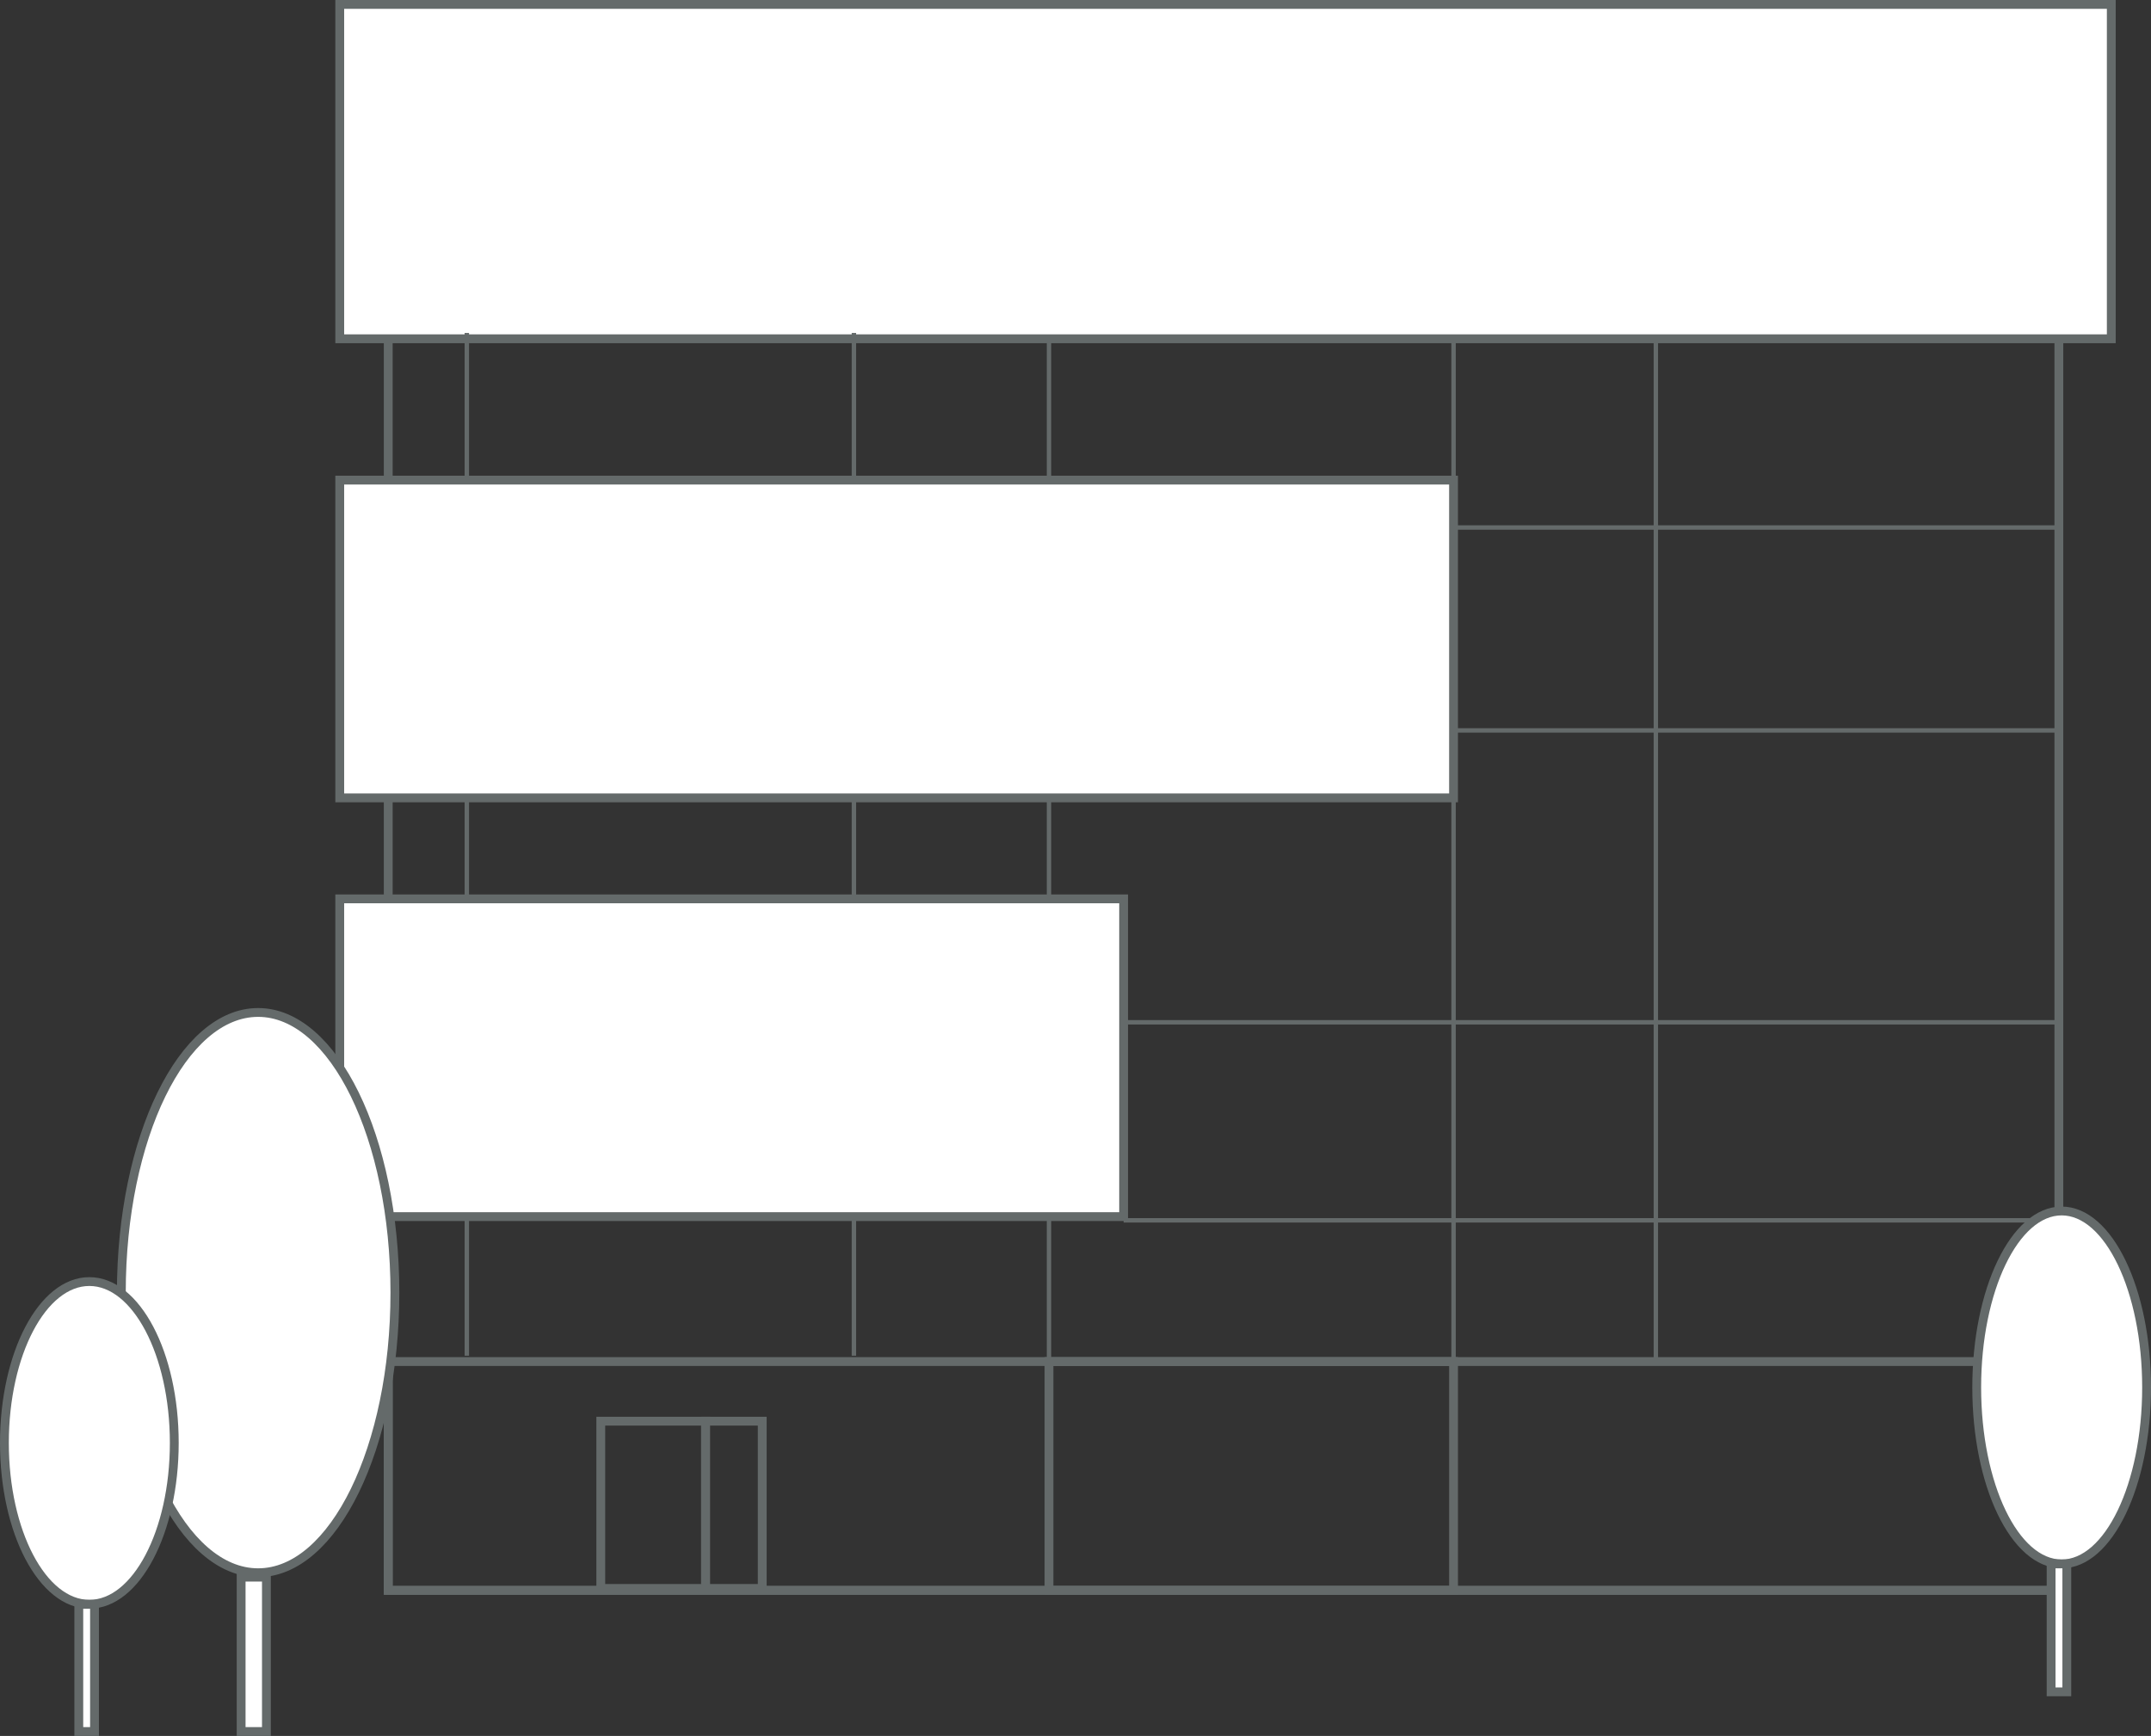 <svg xmlns="http://www.w3.org/2000/svg" viewBox="0 0 487.5 393.5">
    <rect x="0" y="0" width="487.5" height="393.5" fill="#333333" stroke="none"/>
    <defs>
        <style>.cls-1{fill:none;}.cls-1,.cls-2{stroke:#646a6a;stroke-miterlimit:10;stroke-width:2px;}.cls-3{stroke:#646a6a;stroke-width:1px;}.cls-2{fill:#fff;}</style>
    </defs>
    <g>
        <rect class="cls-1" x="87.99" y="1" width="378.63" height="359.5"/>
        <rect class="cls-2" x="77" y="1" width="401.5" height="75.79"/>
        <rect class="cls-1" x="87.99" y="308.63" width="378.63" height="51.87"/>
        <rect class="cls-1" x="136.16" y="322.15" width="23.76" height="37.91"/>
        <rect class="cls-1" x="237.74" y="308.63" width="91.69" height="51.87"/>
        <rect class="cls-1" x="159.89" y="322.15" width="12.86" height="37.91"/>
        <line class="cls-3" x1="329.43" y1="76.81" x2="329.43" y2="308.63"/>
        <line class="cls-3" x1="237.74" y1="76.81" x2="237.74" y2="308.63"/>
        <line class="cls-3" x1="375.28" y1="76.81" x2="375.28" y2="308.63"/>
        <line class="cls-3" x1="193.53" y1="75.47" x2="193.53" y2="307.31"/>
        <line class="cls-3" x1="105.8" y1="75.47" x2="105.8" y2="307.31"/>
        <rect class="cls-2" x="77" y="108.83" width="252.43" height="72.03"/>
        <rect class="cls-2" x="77" y="203.75" width="177.66" height="72.03"/>
        <line class="cls-3" x1="329.43" y1="119.57" x2="466.64" y2="119.57"/>
        <line class="cls-3" x1="329.43" y1="165.57" x2="466.64" y2="165.57"/>
        <line class="cls-3" x1="254.66" y1="231.73" x2="466.64" y2="231.73"/>
        <line class="cls-3" x1="254.66" y1="276.62" x2="466.64" y2="276.62"/>
    </g>
    <g>
        <ellipse class="cls-2" cx="58.5" cy="293" rx="31" ry="63.5"/>
        <rect class="cls-2" x="54.65" y="357.5" width="5.73" height="35"/>
    </g>
    <g>
        <ellipse class="cls-2" cx="20.25" cy="327.07" rx="19.25" ry="36.57"/>
        <rect class="cls-2" x="17.86" y="363.66" width="3.56" height="28.84"/>
    </g>
    <g>
        <ellipse class="cls-2" cx="467.25" cy="314.5" rx="19.25" ry="40"/>
        <rect class="cls-2" x="464.86" y="354.5" width="3.56" height="29"/>
    </g>
</svg>
